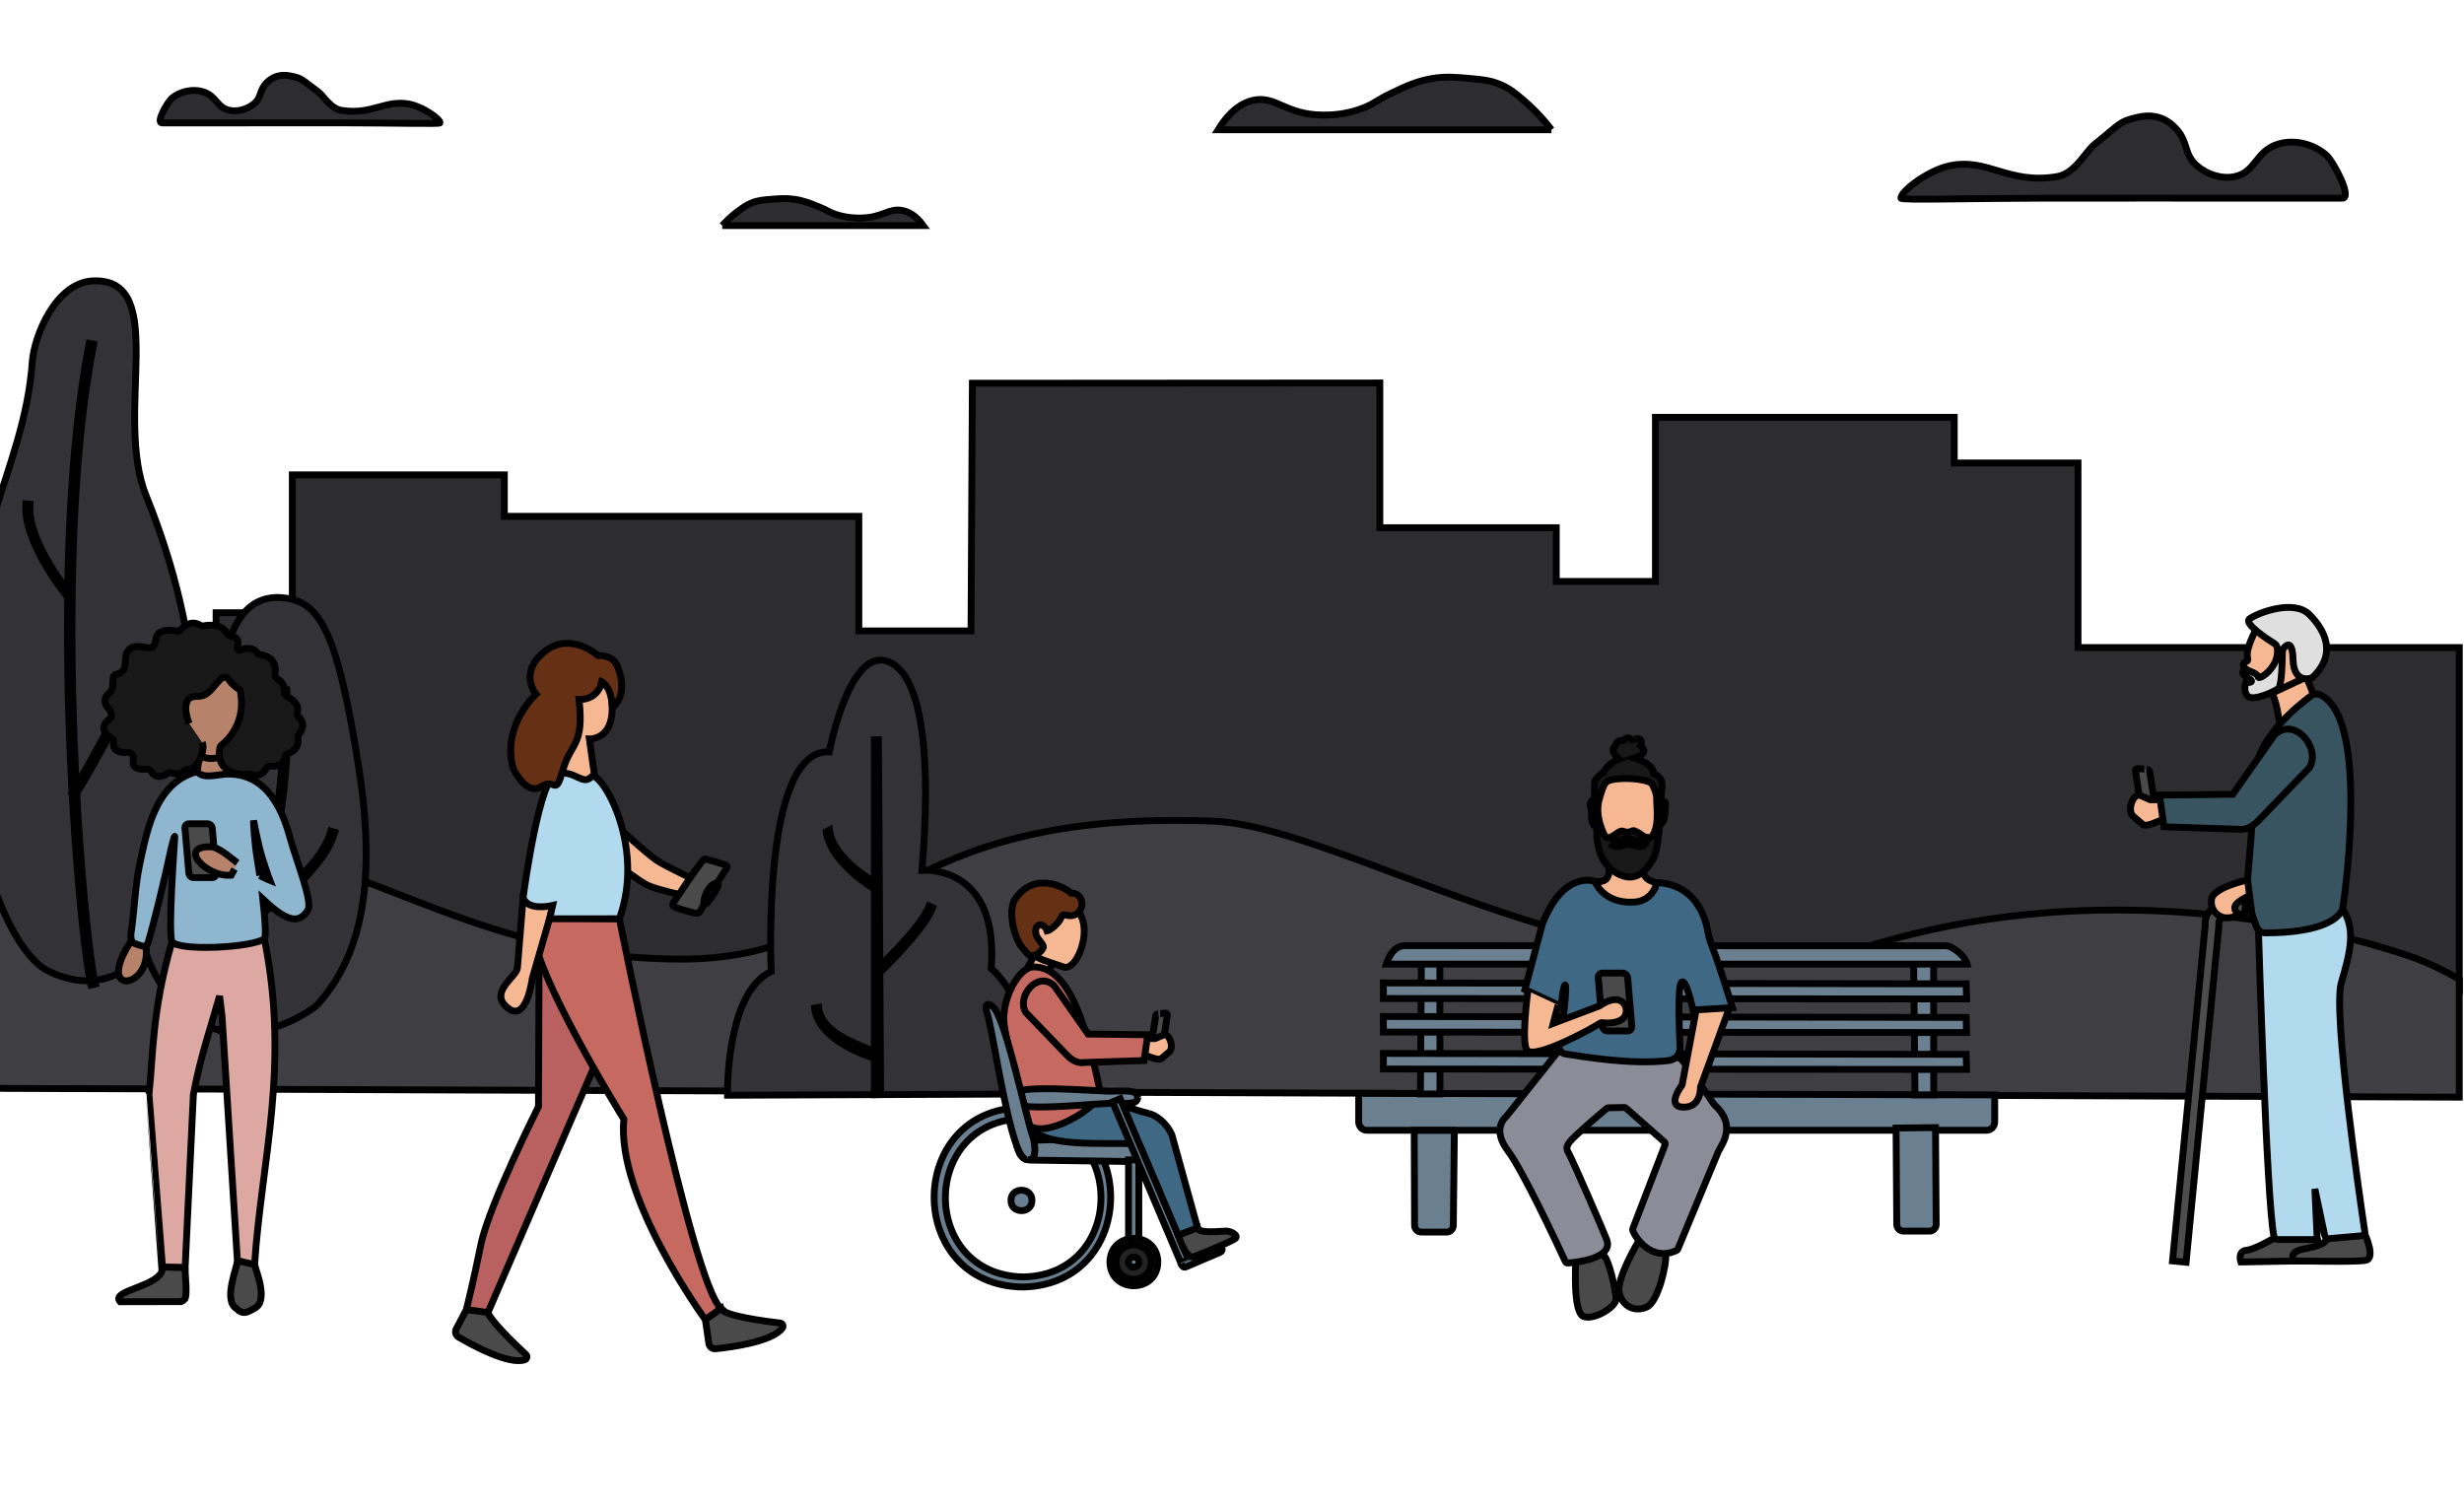 <?xml version="1.0" ?>
<svg xmlns="http://www.w3.org/2000/svg" width="360" height="220" viewBox="0 0 360 220">
  <g/>
  <g>
    <path d="M142.067,55.992l-0.197,36.184l-16.391,0l0,-16.734l-51.793,0l0,-6.066l-30.979,0l0,20.142l-11.135,0l0,7.547l-46.28,0l0,48.801l17.721,0l17.429,0l11.131,0l11.135,0l6.293,0l36.305,0l0,-0.149l35.336,0l0,0.149l23.716,0l11.38,0l31.995,0l2.316,0l11.548,0l17.842,0l22.424,0l6.268,0l26.79,0l10.602,0l18.085,0l0,-7.871l55.706,6.744l0,-50.128l-55.706,0l0,-26.965l-18.085,0l0,-6.679l-43.659,0l0,23.989l-14.486,0l0,-7.854l-25.78,0l0,-21.147z" fill="#2D2D2F" stroke-width="1" stroke="#00000000"/>
  </g>
  <g>
    <path d="M99.532,140.13C63.715,140.13 48.111,118.621 14.67,122.693C6.721,123.661 -3.373,126.685 -14.709,135.166L-14.709,158.963L359.31,160.3L359.31,143.066C357.234,141.876 355.164,140.859 353.204,140.115C353.204,140.115 315.515,125.518 273.776,138.008C238.026,148.716 196.844,120.689 177.115,119.962C175.273,119.894 173.495,119.862 171.787,119.862C129.162,119.859 127.124,140.13 99.532,140.13" fill="#3F3F43" stroke-width="1" stroke="#00000000"/>
    <path d="M284.821,24.225C281.596,24.918 277.61,28.041 277.745,28.956C277.792,29.275 287.851,28.973 298.188,28.956C313.777,28.929 321.57,28.956 322.562,28.956L342.219,28.956C343.752,28.956 340.937,23.59 339.86,22.648C337.995,21.018 335.166,20.304 332.784,21.071C329.519,22.123 329.581,25.156 326.493,25.802C324.479,26.224 322.315,25.38 320.99,24.225C318.97,22.465 319.809,20.774 317.844,18.706C316.468,17.257 314.673,16.591 312.341,17.129C309.618,17.756 309.981,17.917 306.05,21.071C304.67,22.179 303.179,25.362 300.546,25.802C293.405,26.996 290.426,23.02 284.821,24.225" fill="#2D2D2F" stroke-width="1" stroke="#00000000"/>
    <path d="M226.678,18.956L177.968,18.956C179.842,15.93 181.694,14.974 183.042,14.662C186.354,13.893 187.753,16.746 193.189,16.809C194.157,16.82 196.543,16.825 199.279,15.735C200.902,15.089 200.948,14.734 203.338,13.588C205.314,12.641 207.048,11.809 209.426,11.441C211.242,11.159 212.605,11.277 214.501,11.441C216.651,11.626 217.98,11.754 219.574,12.514C220.758,13.079 221.505,13.714 222.62,14.662C223.694,15.576 225.159,16.97 226.678,18.956" fill="#2D2D2F" stroke-width="1" stroke="#00000000"/>
    <path d="M105.525,32.956L134.895,32.956C133.765,31.403 132.647,30.913 131.836,30.753C129.838,30.358 128.995,31.822 125.717,31.854C125.134,31.86 123.695,31.862 122.045,31.303C121.067,30.972 121.04,30.79 119.598,30.202C118.407,29.716 117.361,29.289 115.927,29.1C114.832,28.956 114.01,29.016 112.867,29.1C111.57,29.196 110.77,29.261 109.808,29.651C109.095,29.941 108.644,30.267 107.973,30.753C107.325,31.222 106.441,31.937 105.525,32.956" fill="#2D2D2F" stroke-width="1" stroke="#00000000"/>
    <path d="M59.825,15.216C61.855,15.617 64.366,17.426 64.282,17.956C64.252,18.141 57.917,17.966 51.407,17.956C41.591,17.94 36.682,17.956 36.058,17.956L23.679,17.956C22.713,17.956 24.486,14.848 25.165,14.303C26.339,13.359 28.121,12.945 29.621,13.39C31.676,13.998 31.637,15.755 33.583,16.129C34.851,16.373 36.214,15.885 37.048,15.216C38.321,14.196 37.791,13.217 39.029,12.02C39.895,11.181 41.026,10.796 42.495,11.107C44.209,11.47 43.98,11.563 46.456,13.39C47.326,14.031 48.264,15.874 49.923,16.129C54.419,16.821 56.295,14.518 59.825,15.216" fill="#2D2D2F" stroke-width="1" stroke="#00000000"/>
    <path d="M319.397,184.421L317.413,184.227L322.189,135.212C322.149,134.809 322.153,133.859 322.906,133.007C323.861,131.923 325.61,131.475 328.103,131.674L327.944,133.669C325.576,133.479 324.719,133.988 324.42,134.309C324.127,134.624 324.169,134.979 324.175,135.018L324.193,135.139L324.186,135.292L319.397,184.421Z" fill="#4D4D4D" stroke-width="1" stroke="#00000000"/>
    <path d="M333.078,105.875C333.078,105.875 332.551,101.549 331.73,101.137C330.909,100.726 336.974,98.919 336.974,98.919C336.974,98.919 337.994,101.316 337.96,101.487C337.925,101.659 333.078,105.875 333.078,105.875" fill="#F6B893" stroke-width="1" stroke="#00000000"/>
    <path d="M332.432,180.79C332.432,180.79 329.5,182.55 328.225,182.665C326.861,182.788 327.394,184.381 327.394,184.381L338.202,184.185C338.202,184.185 339.222,181.338 338.39,180.749L332.432,180.79Z" fill="#4A4A4A" stroke-width="1" stroke="#00000000"/>
    <path d="M345.445,180.124C345.445,180.124 347.199,183.842 345.635,184.136C344.07,184.43 335.165,184.209 335.165,184.209C335.165,184.209 334.24,182.959 336.441,182.518C338.641,182.076 339.934,181.69 339.934,180.856L345.445,180.124Z" fill="#4A4A4A" stroke-width="1" stroke="#00000000"/>
    <path d="M329.98,136.266C329.98,136.266 331.148,175.372 332.224,180.6C332.285,180.893 332.54,181.104 332.839,181.104L337.981,181.104C338.292,181.104 338.541,180.843 338.527,180.531L338.21,173.704L339.642,180.483C339.705,180.788 339.988,180.997 340.299,180.97L345.009,180.553C345.323,180.525 345.549,180.238 345.502,179.924C344.854,175.565 340.807,147.868 342.072,143.589C343.444,138.943 344.185,135.691 342.27,132.843C340.356,129.994 330.461,133.195 330.461,133.195L329.98,136.266Z" fill="#B1DAEF" stroke-width="1" stroke="#00000000"/>
    <path d="M329.03,130.712C329.03,130.712 326.452,131.697 326.504,132.654C326.527,133.066 326.717,133.271 326.926,133.371C327.09,133.45 327.087,133.683 326.919,133.754C326.288,134.025 325.261,134.317 324.384,133.877C323.005,133.186 322.805,131.494 323.376,130.793C324.543,129.363 328.474,128.537 328.663,128.496C329.03,128.418 329.03,130.712 329.03,130.712" fill="#F6B893" stroke-width="1" stroke="#00000000"/>
    <path d="M330.908,136.29C333.427,136.314 340.327,136.099 342.133,133.096C342.223,132.947 342.279,132.782 342.304,132.61C342.693,129.926 346.116,104.839 338.998,101.519C338.565,101.317 338.057,101.369 337.672,101.651C335.779,103.035 329.711,107.876 329.477,113.176C329.221,118.997 328.491,127.196 328.385,128.373C328.376,128.468 328.378,128.564 328.391,128.659L328.999,133.369C329.011,133.459 329.032,133.548 329.062,133.634L329.682,135.409C329.864,135.933 330.354,136.285 330.908,136.29" fill="#385460" stroke-width="1" stroke="#00000000"/>
    <path d="M331.898,101.3L336.975,98.919C336.975,98.919 342.151,91.933 336.837,91.018C331.522,90.103 330.019,91.233 330.019,91.233C330.019,91.233 328.087,94.463 328.355,96.024C328.355,96.024 328.526,96.607 328.22,96.641C327.912,96.675 327.503,97.189 327.947,97.565C328.39,97.941 331.898,101.3 331.898,101.3" fill="#F6B893" stroke-width="1" stroke="#00000000"/>
    <path d="M333.654,94.713C333.533,94.867 333.468,95.057 333.467,95.254C333.457,96.328 333.388,100.178 332.898,100.575C332.33,101.037 329.321,102.422 328.482,101.77C327.642,101.118 328.114,99.722 328.114,99.722C328.114,99.722 329.809,99.815 328.405,99.028C327.644,98.601 327.598,98.285 327.716,98.084C327.823,97.901 328.055,97.83 328.256,97.894C328.748,98.049 329.881,98.456 329.927,98.907C329.98,99.457 333.113,97.496 332.72,94.668C332.683,94.402 332.527,94.169 332.3,94.026C331.199,93.337 327.788,91.101 328.66,90.421C329.696,89.613 335.108,87.476 337.411,89.786C339.713,92.095 341.499,95.559 337.814,99.023C337.814,99.023 335.127,100.113 335.02,96.349C334.938,93.429 334.049,94.214 333.654,94.713" fill="#DFDFDF" stroke-width="1" stroke="#00000000"/>
    <path d="M313.281,112.365C312.789,112.389 311.765,111.931 312.048,112.936L313.016,119.475C313.069,120.322 314.25,119.723 314.697,119.749C314.961,119.707 315.159,119.665 315.105,119.317L314.1,112.889C314.046,112.541 313.97,112.447 313.62,112.405" fill="#4A4A4A" stroke-width="1" stroke="#00000000"/>
    <path d="M315.951,119.79C315.34,119.88 313.539,121.006 312.981,120.376L311.645,119.241C310.725,118.389 311.684,115.721 312.776,116.251L314.171,116.851L316.298,116.851L315.951,119.79Z" fill="#F6B893" stroke-width="1" stroke="#00000000"/>
    <path d="M332.281,107.415C335.183,104.538 339.164,109.277 337.415,112.158C337.415,112.158 330.437,119.403 330.437,119.403C329.834,120.028 328.662,121.415 326.966,121.154L316.16,120.795L315.515,116.169L326.218,116.047L332.281,107.415Z" fill="#385460" stroke-width="1" stroke="#00000000"/>
    <path d="M198.509,159.746L198.509,163.915C198.509,164.592 199.044,165.141 199.704,165.141L290.242,165.141C290.902,165.141 291.437,164.592 291.437,163.915L291.437,159.971L198.509,159.746Z" fill="#6A7F90" stroke-width="1" stroke="#00000000"/>
    <path d="M207.68,139.392l-0.152,20.435l2.859,0l-0.018,-20.435z" fill="#6A7F90" stroke-width="1" stroke="#00000000"/>
    <path d="M279.576,139.392l0.212,20.567l2.734,0l-0.012,-20.567z" fill="#6A7F90" stroke-width="1" stroke="#00000000"/>
    <path d="M202.546,140.863C202.546,140.863 203.28,138.165 205.237,138.165L284.288,138.185C284.554,138.185 284.818,138.252 285.051,138.379C285.719,138.739 287.042,139.605 287.404,140.863L202.546,140.863Z" fill="#6A7F90" stroke-width="1" stroke="#00000000"/>
    <path d="M202.118,143.61l0,2.276l85.207,0.066l-0.066,-2.207z" fill="#6A7F90" stroke-width="1" stroke="#00000000"/>
    <path d="M202.118,148.514l0,2.276l85.207,0.066l-0.066,-2.207z" fill="#6A7F90" stroke-width="1" stroke="#00000000"/>
    <path d="M202.118,153.909l0,2.276l85.207,0.066l-0.066,-2.207z" fill="#6A7F90" stroke-width="1" stroke="#00000000"/>
    <path d="M277.023,164.812L277.124,178.895C277.128,179.434 277.564,179.869 278.102,179.869L281.907,179.869C282.45,179.869 282.889,179.425 282.885,178.881L282.785,164.746L277.023,164.812Z" fill="#6A7F90" stroke-width="1" stroke="#00000000"/>
    <path d="M206.622,165.155L206.676,179.034C206.678,179.574 207.114,180.011 207.654,180.011L211.358,180.011C211.894,180.011 212.33,179.578 212.336,179.041L212.491,165.155L206.622,165.155Z" fill="#6A7F90" stroke-width="1" stroke="#00000000"/>
    <path d="M233.263,120.799C233.263,120.799 232.511,120.772 232.528,119.169C232.544,117.566 232.137,117.734 232.462,117.144C232.788,116.553 232.977,117.281 232.977,117.281L233.263,120.799Z" fill="#F6B893" stroke-width="1" stroke="#00000000"/>
    <path d="M242.514,117.25C242.514,117.25 243.448,116.736 243.354,117.577C243.261,118.419 243.261,119.635 242.981,120.056C242.701,120.478 242.197,120.819 242.197,120.819L242.514,117.25Z" fill="#F6B893" stroke-width="1" stroke="#00000000"/>
    <path d="M230.222,184.399C230.222,184.399 229.778,191.796 231.376,192.352C232.974,192.908 236.115,190.906 236.11,189.824C236.106,188.743 235.092,183.73 234.142,183.258C233.192,182.786 230.222,184.399 230.222,184.399" fill="#4A4A4A" stroke-width="1" stroke="#00000000"/>
    <path d="M239.437,181.274C239.437,181.274 236.029,186.94 236.59,188.972C237.151,191.005 238.962,191.697 240.601,190.962C242.241,190.226 243.534,184.734 243.362,183.306C243.189,181.879 239.437,181.274 239.437,181.274" fill="#4A4A4A" stroke-width="1" stroke="#00000000"/>
    <path d="M238.566,179.839C238.967,180.828 241.292,184.395 244.952,182.698C245.036,182.659 245.103,182.587 245.139,182.501L251.043,168.271C251.073,168.2 251.12,168.142 251.155,168.073C251.69,167.005 253.701,164.305 250.488,161.423C250.468,161.405 250.45,161.386 250.435,161.363C250.124,160.905 246.617,155.749 245.611,154.739C244.621,153.747 229.591,153.687 227.773,153.683C227.659,153.683 227.552,153.735 227.48,153.824L220.063,163.145C220.053,163.158 220.041,163.17 220.028,163.181C219.815,163.358 217.973,165.034 220.312,168.135C222.596,171.161 227.884,182.549 228.701,184.32C228.767,184.461 228.91,184.546 229.065,184.535C230.405,184.436 235.694,183.851 234.767,181.18C234.44,180.237 229.99,169.983 229.194,168.481C229.135,168.369 229.027,168.239 228.99,168.087C228.92,167.791 228.813,167.514 229.373,166.793C230.08,165.881 234.062,162.517 234.748,161.941C234.813,161.886 234.895,161.855 234.979,161.854L237.302,161.804C237.396,161.802 237.486,161.835 237.557,161.897L243.17,166.842C243.287,166.945 243.328,167.112 243.272,167.258L238.566,179.488C238.522,179.601 238.52,179.727 238.566,179.839" fill="#8C8C98" stroke-width="1" stroke="#00000000"/>
    <path d="M247.842,147.434L245.762,158.512C245.762,158.512 243.272,161.74 245.999,161.761C248.591,161.778 248.447,158.829 248.447,158.829L252.658,147.272" fill="#F6B893" stroke-width="1" stroke="#00000000"/>
    <path d="M228.692,153.986C231.278,154.369 238.296,155.619 243.855,154.942C244.809,154.825 245.508,153.984 245.462,153.022C245.326,150.115 245.123,144.295 245.634,143.576C246.321,142.611 247.352,147.57 247.352,147.57L253.121,147.226C253.121,147.226 251.248,141.059 250.123,138.214C249.849,137.521 249.644,136.805 249.517,136.07C249.126,133.826 247.553,128.799 241.309,128.931C241.309,128.931 237.674,134.865 233.025,128.762C233.025,128.762 228.443,127.029 225.333,135.035L222.796,144.581L228.121,147.04C228.121,147.04 228.324,144.285 228.63,143.935C229.077,143.423 228.268,150.232 227.825,152.782C227.725,153.357 228.116,153.901 228.692,153.986" fill="#3E6883" stroke-width="1" stroke="#00000000"/>
    <path d="M237.053,142.164L234.141,142.164C233.961,142.16 233.788,142.235 233.666,142.368C233.545,142.501 233.487,142.68 233.508,142.859L234.116,149.932C234.156,150.321 234.48,150.62 234.871,150.627L237.783,150.627C237.964,150.631 238.136,150.556 238.258,150.423C238.379,150.29 238.437,150.111 238.416,149.932L237.808,142.859C237.768,142.469 237.444,142.171 237.053,142.164" fill="#4A4A4A" stroke-width="1" stroke="#00000000"/>
    <path d="M223.222,144.785C223.222,144.785 222.18,152.657 223.165,153.509C224.539,154.697 232.814,150.165 233.817,149.464C233.88,149.42 233.955,149.403 234.031,149.415C234.513,149.496 237.566,149.732 237.605,147.679C237.605,147.637 237.594,147.43 237.589,147.388C237.544,146.993 236.813,144.852 233.689,146.964L226.934,149.52L227.643,146.834" fill="#F6B893" stroke-width="1" stroke="#00000000"/>
    <path d="M233.025,128.762C233.025,128.762 234.154,131.998 238.615,131.812C241.591,131.687 242.078,128.954 242.078,128.954C242.078,128.954 238.943,128.69 240.428,125.335L234.749,125.236C234.749,125.236 236.28,129.287 233.025,128.762" fill="#F6B893" stroke-width="1" stroke="#00000000"/>
    <path d="M232.972,117.227L232.967,114.477C232.957,114.25 233.03,114.029 233.173,113.852C233.449,113.51 233.926,112.972 234.23,112.904C234.23,112.904 234.932,111.447 236.562,110.919C236.562,110.919 235.055,109.668 235.942,109.088C236.001,109.05 236.036,108.986 236.048,108.917C236.091,108.661 236.275,108.084 237.06,108.2C237.148,108.213 237.239,108.181 237.295,108.111C237.457,107.91 237.852,107.571 238.415,108.079C238.415,108.08 240.295,107.376 239.694,108.959C239.694,108.959 241.223,109.989 238.791,110.743C238.791,110.743 241.573,111.522 241.624,113.03C241.624,113.03 242.952,113.508 242.826,114.814C242.701,116.121 242.536,119.665 242.536,119.665C242.536,119.665 242.296,123.704 241.703,125.197C241.675,125.268 241.644,125.328 241.602,125.395C241.231,125.971 239.737,128.867 237.138,127.983C234.249,127.001 233.2,124.178 233.296,121.227C233.273,120.941 233.019,117.755 232.972,117.227" fill="#191818" stroke-width="1" stroke="#00000000"/>
    <path d="M234.518,122.205C234.518,122.205 232.9,119.437 233.653,116.78C234.406,114.124 234.545,114.04 236.162,113.817C237.78,113.593 240.987,113.872 241.377,114.572C241.767,115.271 242.074,116.026 242.046,116.893C242.019,117.742 242.526,120.845 241.289,122.285C241.238,122.344 241.164,122.376 241.086,122.377C240.843,122.38 240.331,122.337 240.122,122.177C239.477,121.683 238.776,121.284 238.56,121.366C238.394,121.43 237.863,121.758 237.166,121.45C236.469,121.143 235.27,122.96 234.518,122.205" fill="#F6B893" stroke-width="1" stroke="#00000000"/>
    <path d="M235.205,123.278C235.205,123.278 235.95,123.952 236.982,123.567C238.015,123.182 238.592,123.446 238.592,123.446C238.592,123.446 240.008,124.121 240.441,123.206C240.441,123.206 238.783,122.724 238.568,122.652C238.351,122.58 237.343,122.435 236.67,122.748C235.998,123.061 235.445,123.326 235.205,123.278" fill="#F6B893" stroke-width="1" stroke="#00000000"/>
    <path d="M106.29,160.021C106.29,160.021 105.978,145.064 112.674,141.931C112.674,141.931 111.186,109.4 121.156,109.848C121.156,109.848 123.983,94.925 129.49,96.567C134.996,98.208 136.038,111.489 134.697,127.157C134.697,127.157 146.008,126.113 144.817,141.483C144.817,141.483 151.514,146.855 150.77,159.838L106.29,160.021Z" fill="#333337" stroke-width="1" stroke="#00000000"/>
    <path d="M128.667,159.925l-0.923,0.015l0,-51.855l0.602,0z" fill="#232324" stroke-width="1" stroke="#00000000"/>
    <path d="M127.885,129.983C127.868,129.973 126.233,129.007 124.546,127.497C122.264,125.455 120.974,123.443 120.714,121.517L121.18,121.285C121.77,125.649 128.148,129.11 128.212,129.147L127.885,129.983Z" fill="#232324" stroke-width="1" stroke="#00000000"/>
    <path d="M128.098,142.556L128.146,141.497C128.214,141.432 134.449,135.693 135.744,132.365L136.274,132.625C134.943,136.043 128.378,142.292 128.098,142.556" fill="#232324" stroke-width="1" stroke="#00000000"/>
    <path d="M127.895,154.657C127.874,154.651 125.809,154.072 123.7,152.892C120.877,151.312 119.255,149.375 119.009,147.289L119.601,147.189C120.158,151.916 128.194,153.097 128.149,154.156L127.895,154.657Z" fill="#232324" stroke-width="1" stroke="#00000000"/>
    <path d="M13.707,41.03C8.157,41.172 4.981,49.1 4.716,52.865C3.585,68.982 -6.242,80.476 -5.332,105.581C-4.736,122.031 1.014,138.932 7.096,141.89C18.807,147.588 26.663,134.898 27.985,123.063C29.308,111.229 30.1,94.016 21.375,72.499C16.53,60.551 24.82,40.746 13.707,41.03" fill="#333337" stroke-width="1" stroke="#00000000"/>
    <path d="M9.921,87.293C9.904,87.272 3.337,79.443 3.777,73.603L4.379,73.653C3.959,79.228 10.363,86.856 10.379,86.877L9.921,87.293Z" fill="#232324" stroke-width="1" stroke="#00000000"/>
    <path d="M13.269,143.915C12.235,139.446 9.914,117.049 9.853,92.803C9.816,78.082 10.61,62.672 13.031,50.166L13.682,50.285C11.27,62.75 10.478,78.118 10.515,92.803C10.576,116.999 12.886,139.325 13.916,143.774L13.269,143.915Z" fill="#232324" stroke-width="1" stroke="#00000000"/>
    <path d="M10.543,115.773C10.567,115.733 18.191,103.136 19.366,98.059L20.014,98.202C18.815,103.377 11.139,116.062 11.114,116.103L10.543,115.773Z" fill="#232324" stroke-width="1" stroke="#00000000"/>
    <path d="M46.292,146.898C51.645,140.923 55.469,131.571 52.41,112.088C49.351,92.605 46.802,88.189 41.96,87.41C37.118,86.631 34.058,89.748 32.784,96.502C31.509,103.256 31.765,110.01 29.725,112.607C27.686,115.205 15.963,129.753 22.588,142.222C29.216,154.691 40.431,151.314 46.292,146.898" fill="#333337" stroke-width="1" stroke="#00000000"/>
    <path d="M32.844,150.901C34.615,147.012 38,136.382 40.138,124.558C41.572,116.628 42.448,108.154 41.903,100.807L41.274,100.851C41.814,108.146 40.944,116.564 39.519,124.447C37.391,136.216 34.029,146.78 32.272,150.639L32.844,150.901Z" fill="#232324" stroke-width="1" stroke="#00000000"/>
    <path d="M38.162,133.479C37.762,133.93 47.147,127.727 48.924,121.61L48.338,121.435C46.629,127.322 38.173,132.677 38.149,132.693L38.162,133.479Z" fill="#232324" stroke-width="1" stroke="#00000000"/>
    <path d="M35.21,144.609C35.194,144.587 29.742,136.939 28.925,131.257L28.354,131.358C29.195,137.212 34.738,144.986 34.754,145.008L35.21,144.609Z" fill="#232324" stroke-width="1" stroke="#00000000"/>
    <path d="M33.238,108.976l0.186,5.23l-4.806,0l0.707,-5.23z" fill="#B6836A" stroke-width="1" stroke="#00000000"/>
    <path d="M26.93,104.954C26.91,113.49 35.623,112.38 35.875,103.815C35.894,95.279 27.182,96.389 26.93,104.954" fill="#B6836A" stroke-width="1" stroke="#00000000"/>
    <path d="M38.625,137.169C42.393,155.858 38.221,169.32 37.179,184.914L34.733,184.993L32.443,148.518L32.082,145.52C30.914,149.716 29.306,154.268 28.255,159.901C27.853,168.339 27.45,176.775 27.049,185.212L23.759,185.132C23.76,185.126 21.763,159.846 21.772,159.835C22.39,154.286 22.168,147.706 25.142,137.566L38.625,137.169Z" fill="#DDA7A2" stroke-width="1" stroke="#00000000"/>
    <path d="M21.227,137.777C22.742,144.704 12.752,146.082 19.953,136.349L21.227,137.777Z" fill="#B6836A" stroke-width="1" stroke="#00000000"/>
    <path d="M37.963,127.925C37.859,127.216 37.75,126.513 37.634,125.835C37.102,122.707 37.04,119.871 37.04,119.871C37.04,119.871 37.748,123.473 38.229,125.04C39.022,127.625 39.418,128.619 39.418,128.619C39.418,128.619 38.751,128.351 37.963,127.925M42.393,122.455C41.443,119.028 39.418,113.11 33.377,113.09C31.855,113.084 29.703,113.905 28.817,112.74C22.565,114.303 21.375,121.859 20.384,126.432C19.787,129.18 19.591,133.192 19.22,135.816C19.171,136.16 18.861,137.558 19.686,137.855C20.651,138.188 21.363,138.588 21.643,137.666C22.564,134.643 24.089,128.253 24.944,124.245C25.13,123.376 25.539,121.859 25.539,122.256C25.539,122.701 24.487,136.427 25.143,137.566C25.964,138.996 36.74,138.48 38.625,137.169C38.891,136.984 38.754,134.444 38.409,131.372C41.48,134.229 43.512,135.334 44.97,132.993C45.735,131.766 43.384,126.034 42.393,122.455" fill="#8FB6CF" stroke-width="1" stroke="#00000000"/>
    <path d="M34.682,184.186L37.19,184.76C37.43,185.792 39.338,190.215 37.08,191.205C36.192,191.702 35.503,192.159 34.558,191.205C32.52,189.97 34.733,184.994 34.682,184.186" fill="#4A4A4A" stroke-width="1" stroke="#00000000"/>
    <path d="M27.049,185.212C26.972,185.74 27.484,189.512 26.933,189.854C26.753,190.059 26.542,190.141 26.446,190.173C23.612,190.179 20.382,190.184 17.549,190.19C15.976,188.455 23.891,187.964 23.758,185.132C24.855,185.16 25.952,185.186 27.049,185.212" fill="#4A4A4A" stroke-width="1" stroke="#00000000"/>
    <path d="M30.313,120.354L27.607,120.354C27.252,120.354 26.989,120.643 27.019,120.999L27.593,127.575C27.625,127.931 27.938,128.22 28.293,128.22L30.999,128.22C31.354,128.22 31.618,127.931 31.587,127.575L31.013,120.999C30.981,120.643 30.668,120.354 30.313,120.354" fill="#4A4A4A" stroke-width="1" stroke="#00000000"/>
    <path d="M34.262,126.979L33.783,127.87C30.094,128.221 25.676,123.405 31.105,123.733C32.542,124.225 33.649,125.303 34.681,126.059" fill="#B6836A" stroke-width="1" stroke="#00000000"/>
    <path d="M29.551,108.496C29.968,109.302 29.155,112.468 27.328,112.433C27.148,112.429 26.97,112.505 26.851,112.642C26.612,112.912 26.087,113.274 25.119,112.91C24.919,112.835 24.696,112.866 24.521,112.987C23.984,113.357 22.799,113.958 22.071,112.68C21.942,112.454 21.686,112.329 21.428,112.359C20.631,112.451 19.103,112.436 19.503,110.871C19.503,110.871 19.574,109.799 18.393,109.928C17.361,110.041 16.412,109.513 16.59,108.545C16.64,108.275 16.524,108 16.292,107.855C15.558,107.4 14.335,106.35 15.947,105.086C15.947,105.086 16.884,104.606 15.598,103.192C15.552,103.142 15.513,103.085 15.485,103.023C15.352,102.737 15.083,101.916 15.944,101.247C17.006,100.421 16.006,98.799 16.961,98.529C16.961,98.529 18.083,98.37 18.247,97.349C18.408,96.327 17.936,93.885 21.125,94.566C24.24,95.231 20.832,91.505 25.844,92.175C26.06,92.204 26.278,92.127 26.425,91.964C26.868,91.475 27.95,90.55 29.272,91.352C29.416,91.439 29.584,91.472 29.748,91.44C30.452,91.302 32.407,91.07 33.172,92.553C33.265,92.733 33.428,92.862 33.627,92.893C34.111,92.967 34.946,93.23 34.739,94.155C34.47,95.357 35.177,94.959 35.177,94.959C35.177,94.959 36.715,94.209 37.588,95.382C37.702,95.535 37.867,95.639 38.056,95.661C38.776,95.747 40.504,96.195 40.197,98.521C40.161,98.792 40.292,99.057 40.531,99.19C40.991,99.448 41.648,100.003 41.504,101.034C41.467,101.307 41.615,101.574 41.859,101.699C42.565,102.061 43.798,102.879 43.452,104.053C43.375,104.316 43.444,104.6 43.654,104.776C44.116,105.161 44.678,105.982 43.654,107.343C43.545,107.487 43.495,107.67 43.525,107.849C43.613,108.381 43.617,109.564 42.098,110.08C41.879,110.154 41.715,110.341 41.667,110.568C41.546,111.125 41.112,112.084 39.547,111.938C39.288,111.914 39.032,112.039 38.903,112.266C38.607,112.789 37.932,113.598 36.735,113.171C36.639,113.136 36.538,113.119 36.436,113.128C35.593,113.201 31.505,113.351 32.112,109.288C32.139,109.111 32.232,108.952 32.376,108.846C33.208,108.228 35.81,105.717 35.196,101.476C35.171,101.305 35.161,100.831 34.965,100.723C33.572,99.956 33.37,98.852 32.912,98.933C32.259,99.048 32.259,99.169 30.935,100.668C29.482,102.314 28.726,101.405 27.794,101.958C26.55,102.695 27.418,105.187 27.655,105.729" fill="#191818" stroke-width="1" stroke="#00000000"/>
    <path d="M89.746,120.329C89.746,120.329 94.263,124.567 95.973,125.712C97.389,126.66 101.701,128.647 101.701,128.647L100.051,130.879C100.051,130.879 95.948,129.961 94.684,129.371C93.388,128.767 89.96,126.142 89.96,126.142L89.746,120.329Z" fill="#F6B893" stroke-width="1" stroke="#00000000"/>
    <path d="M68.289,191.055L66.658,194.161C66.433,194.589 66.583,195.118 67,195.361C68.97,196.514 74.358,199.459 76.685,198.665C77.011,198.554 77.091,198.126 76.838,197.893C75.354,196.523 70.739,192.153 71.097,191.08L68.289,191.055Z" fill="#4A4A4A" stroke-width="1" stroke="#00000000"/>
    <path d="M68.139,191.344L71.293,191.765L86.89,155.651L78.767,139.291L78.673,161.683C78.673,161.683 71.429,176.124 70.272,181.789C69.131,187.382 68.139,191.344 68.139,191.344" fill="#B96161" stroke-width="1" stroke="#00000000"/>
    <path d="M78.257,134.067L90.496,134.231C90.496,134.231 101.105,187.58 105.348,191.181L103.063,192.817C103.063,192.817 90.008,174.979 91.149,163.524C91.149,163.524 74.993,137.504 78.257,134.067" fill="#C66A61" stroke-width="1" stroke="#00000000"/>
    <path d="M86.894,113.543L86.109,107.966C86.109,107.966 89.528,108.119 89.448,103.335C89.433,102.449 89.372,100.932 88.557,99.781L85.428,98.778L83.449,105.117L81.567,112.811L84.9,114.937L87.197,114.876L86.894,113.543Z" fill="#F6B893" stroke-width="1" stroke="#00000000"/>
    <path d="M103.063,192.817L103.567,196.291C103.635,196.769 104.067,197.109 104.547,197.06C106.816,196.829 112.902,196.031 114.317,194.017C114.515,193.735 114.33,193.342 113.988,193.302C111.984,193.07 105.689,192.259 105.348,191.181L103.063,192.817Z" fill="#4A4A4A" stroke-width="1" stroke="#00000000"/>
    <path d="M75.595,141.443L76.447,131.004L80.848,132.264L77.758,143.001C77.758,143.001 76.982,149.232 74.375,147.396C71.138,145.117 75.485,142.723 75.595,141.443" fill="#F6B893" stroke-width="1" stroke="#00000000"/>
    <path d="M86.359,113.518C85.18,114.848 83.869,112.389 81.29,113.054C78.853,113.683 76.678,129.294 76.447,131.005C76.433,131.104 76.426,131.157 76.426,131.157C77.092,133.024 80.148,132.425 80.739,132.29L80.306,134.241L90.496,134.231C94.473,123.193 87.538,112.188 86.359,113.518" fill="#B1DAEF" stroke-width="1" stroke="#00000000"/>
    <path d="M89.454,103.375C89.454,103.375 91.911,101.784 90.28,97.541C90.28,97.541 89.917,95.723 87.378,95.783C87.378,95.783 83.328,92.146 79.52,95.238C75.711,98.329 78.311,101.42 78.311,101.42C78.311,101.42 73.233,106.027 74.986,112.271C74.986,112.271 76.86,116.332 79.036,114.938C81.212,113.543 81.091,116.574 82.24,112.513C83.388,108.452 85.384,109.058 84.598,102.208C84.598,102.208 87.317,102.39 87.921,99.602C87.921,99.602 89.364,100.283 89.454,103.375" fill="#663014" stroke-width="1" stroke="#00000000"/>
    <path d="M98.458,132.445C98.972,132.731 100.927,133.283 101.573,133.412C101.728,133.444 102.123,133.464 102.288,133.151C103.201,131.413 105.952,127.172 106.123,126.917C106.31,126.64 106.293,126.564 106.05,126.407C105.89,126.302 103.694,125.683 103.057,125.497C102.84,125.434 102.652,125.78 102.583,125.862C101.521,127.135 98.626,131.533 98.441,131.811C98.216,132.147 98.249,132.329 98.458,132.445" fill="#4A4A4A" stroke-width="1" stroke="#00000000"/>
    <path d="M104.6,129.027C105.471,128.844 104.366,130.507 103.946,131.1C103.562,131.642 103.217,132.18 102.956,132.053C102.694,131.926 102.906,131.077 103.23,130.405C103.555,129.733 104.071,129.138 104.6,129.027" fill="#F6B893" stroke-width="1" stroke="#00000000"/>
    <path d="M149.492,163.433C134.335,163.704 134.337,186.294 149.492,186.563C164.648,186.292 164.646,163.702 149.492,163.433M149.377,188.04C132.182,187.731 132.185,162.107 149.377,161.8C166.571,162.11 166.569,187.734 149.377,188.04" fill="#6A7F90" stroke-width="1" stroke="#00000000"/>
    <path d="M167.018,168.266C167.018,168.942 166.992,169.71 165.761,169.71L150.616,169.496C149.067,169.451 148.915,168.398 148.563,167.466C148.085,165.722 163.871,166.988 164.781,166.624C166.256,166.667 167.184,167.232 167.018,168.266" fill="#6A7F90" stroke-width="1" stroke="#00000000"/>
    <path d="M167.862,162.674C164.37,162.006 153.113,156.415 150.376,163.11C149.467,168.499 163.737,166.571 166.475,167.24L172.378,181.103L175.059,179.717L171.208,165.786C171.208,165.786 170.261,163.434 167.862,162.674" fill="#3E6883" stroke-width="1" stroke="#00000000"/>
    <path d="M151.025,143.467C151.669,143.792 152.583,143.683 152.878,143.143L153.995,139.926C154.633,138.676 151.979,137.866 151.46,138.94L149.89,141.853C149.62,142.323 149.976,142.649 150.62,142.9" fill="#F6B893" stroke-width="1" stroke="#00000000"/>
    <path d="M158.161,134.352C159.125,137.178 157.105,141.894 155.376,141.279C151.786,140.004 150.77,140.155 149.805,137.329C147.28,130.639 155.95,127.785 158.161,134.352" fill="#F6B893" stroke-width="1" stroke="#00000000"/>
    <path d="M155.592,133.652C158.428,134.564 158.996,130.468 156.453,130.469C155.98,129.901 151.225,127.024 148.305,131.385C147.449,132.664 147.774,135.7 148.957,137.888C148.992,137.953 149.031,138.014 149.075,138.073C149.511,138.656 150.298,139.673 150.586,139.663C151.51,139.631 152.243,138.928 152.421,138.459C152.581,138.037 151.601,137.226 151.419,136.671C150.897,135.085 152.402,134.472 152.987,136.012C153.413,135.937 154.72,134.949 155.12,133.892C155.193,133.699 155.397,133.589 155.592,133.652" fill="#663014" stroke-width="1" stroke="#00000000"/>
    <path d="M151.039,141.275C156.798,141.168 159.139,152.119 160.826,159.845C159.719,162.328 152.91,166.173 150.461,164.504C149.911,162.775 147.115,152.992 146.706,149.632C146.271,146.053 148.838,141.229 151.039,141.275" fill="#C66A61" stroke-width="1" stroke="#00000000"/>
    <path d="M169.509,148.083C169.909,148.103 170.742,147.73 170.512,148.547C170.512,148.547 169.724,153.87 169.724,153.87C169.681,154.56 168.72,154.072 168.356,154.093C168.14,154.059 167.98,154.024 168.024,153.741L168.842,148.51C168.885,148.226 168.947,148.15 169.233,148.116" fill="#4A4A4A" stroke-width="1" stroke="#00000000"/>
    <path d="M167.06,154.104C167.558,154.177 169.299,155.115 169.752,154.604L170.84,153.679C171.588,152.986 170.808,150.814 169.919,151.246L168.784,151.734L167.053,151.734L167.06,154.104Z" fill="#F6B893" stroke-width="1" stroke="#00000000"/>
    <path d="M154.045,144.055C151.682,141.713 148.441,145.571 149.865,147.915C149.865,147.915 155.546,153.812 155.546,153.812C156.035,154.321 156.991,155.45 158.37,155.237L167.164,154.945L167.691,151.18L158.979,151.081L154.045,144.055Z" fill="#C66A61" stroke-width="1" stroke="#00000000"/>
    <path d="M166.225,160.321C166.209,161.54 164.415,161.072 163.366,161.226C161.625,160.865 147.177,163.031 147.061,160.451C147.288,157.997 160.177,159.582 163.02,159.411C163.267,159.396 163.514,159.387 163.763,159.395C164.811,159.433 166.076,159.251 166.225,160.321" fill="#6A7F90" stroke-width="1" stroke="#00000000"/>
    <path d="M150.172,169.417C149.645,169.524 149.088,168.844 148.558,167.429C146.671,162.381 144.918,149.948 144.214,148.004C144.145,147.81 144.091,147.61 144.072,147.404C143.97,146.306 144.829,146.917 144.92,146.969C146.826,148.042 149.957,163.57 150.912,166.086C150.957,166.204 150.991,166.325 151.016,166.449C151.371,168.177 151.269,169.549 150.172,169.417" fill="#6A7F90" stroke-width="1" stroke="#00000000"/>
  </g>
  <g>
    <path d="M164.88,183.348l1.506,0l0,-13.895l-1.506,0z" fill="#6A7F90" stroke-width="1" stroke="#00000000"/>
  </g>
  <g>
    <path d="M150.774,175.387C150.803,177.38 147.68,177.38 147.71,175.387C147.681,173.395 150.803,173.395 150.774,175.387" fill="#6A7F90" stroke-width="1" stroke="#00000000"/>
  </g>
  <g>
    <path d="M169.166,184.394C169.087,189.008 162.244,189.007 162.165,184.394C162.244,179.78 169.088,179.781 169.166,184.394" fill="#6A7F90" stroke-width="1" stroke="#00000000"/>
  </g>
  <g>
    <path d="M168.195,184.404C168.18,187.758 163.093,187.758 163.079,184.404C163.094,181.049 168.18,181.049 168.195,184.404" fill="#232324" stroke-width="1" stroke="#00000000"/>
  </g>
  <g>
    <path d="M173.635,184.038l-1.11,0.474l-9.979,-23.518l1.111,-0.474z" fill="#6A7F90" stroke-width="1" stroke="#00000000"/>
  </g>
  <g>
    <path d="M178.304,182.949L173.255,185.104C172.823,185.296 172.619,184.786 172.507,184.468C172.5,184.46 177.96,182.142 177.96,182.138C178.48,181.907 178.833,182.732 178.304,182.949" fill="#6A7F90" stroke-width="1" stroke="#00000000"/>
  </g>
  <g>
    <path d="M180.447,180.975C181.037,180.561 179.923,179.853 179.125,179.864C178.387,179.86 175.095,180.292 174.965,179.394L172.139,180.475C172.495,181.482 173.422,184.187 174.595,183.551C175.398,183.231 179.635,181.544 180.447,180.975" fill="#4A4A4A" stroke-width="1" stroke="#00000000"/>
  </g>
  <g>
    <path d="M166.398,184.398C166.413,185.389 164.86,185.389 164.874,184.398C164.86,183.407 166.413,183.407 166.398,184.398" fill="#6A7F90" stroke-width="1" stroke="#00000000"/>
  </g>
</svg>
